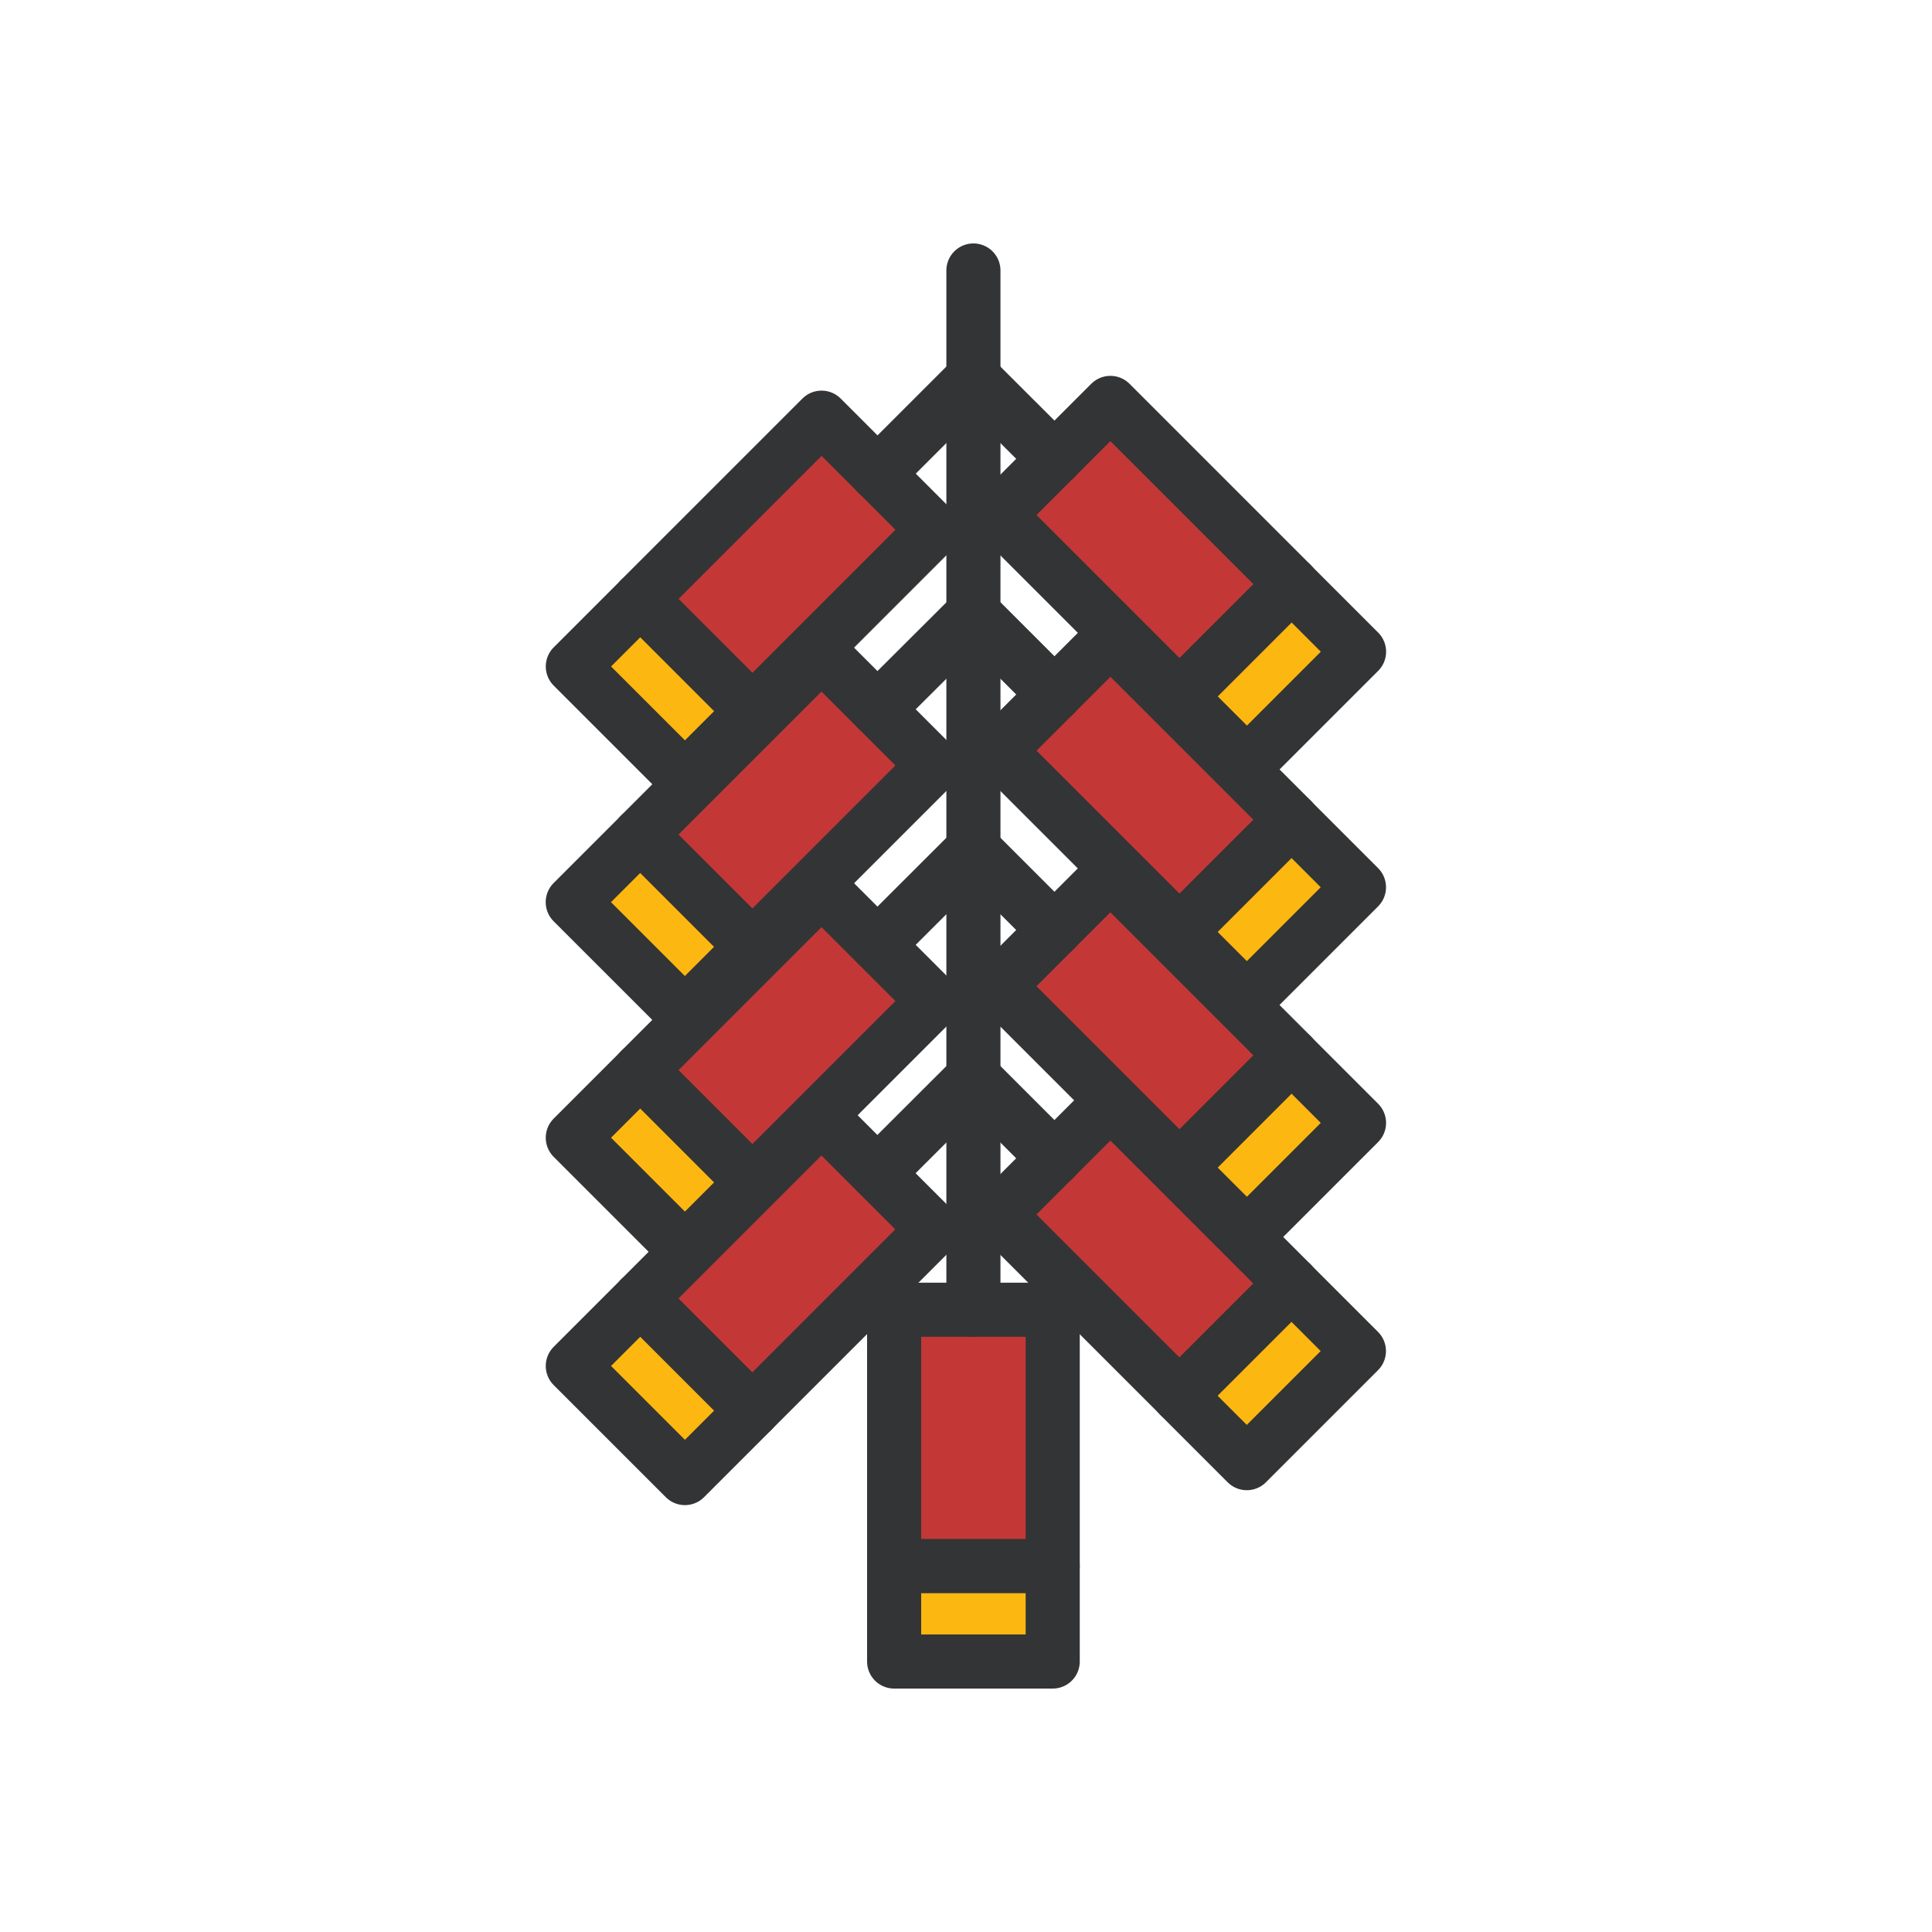 <?xml version="1.0" encoding="utf-8"?><svg xml:space="preserve" viewBox="0 0 100 100" y="0px" x="0px" xmlns:xlink="http://www.w3.org/1999/xlink" xmlns="http://www.w3.org/2000/svg" id="圖層_1" version="1.1" width="200px" height="200px" style="width:100%;height:100%;background-size:initial;background-repeat-y:initial;background-repeat-x:initial;background-position-y:initial;background-position-x:initial;background-origin:initial;background-color:initial;background-clip:initial;background-attachment:initial;animation-play-state:paused" ><g class="ldl-scale" style="transform-origin:50% 50%;transform:rotate(0deg) scale(0.8, 0.8);animation-play-state:paused" ><g style="animation-play-state:paused" ><rect height="16.59" width="10.26" stroke-miterlimit="10" stroke-linejoin="round" stroke-linecap="round" stroke-width="3.5" stroke="#333435" fill="#C33837" transform="matrix(0.707 -0.707 0.707 0.707 1.735 50.303)" y="14.76" x="56.46" style="stroke:rgb(51, 52, 53);fill:rgb(195, 56, 55);animation-play-state:paused" ></rect>
<rect height="6.17" width="10.26" stroke-miterlimit="10" stroke-linejoin="round" stroke-linecap="round" stroke-width="3.5" stroke="#333435" fill="#FCB711" transform="matrix(0.707 -0.707 0.707 0.707 -1.597 58.349)" y="28.02" x="64.5" style="stroke:rgb(51, 52, 53);fill:rgb(252, 183, 17);animation-play-state:paused" ></rect>
<line y2="12.17" x2="50.7" y1="17.19" x1="55.73" stroke-miterlimit="10" stroke-linejoin="round" stroke-linecap="round" stroke-width="3.5" stroke="#333435" fill="none" style="stroke:rgb(51, 52, 53);animation-play-state:paused" ></line></g>
<g style="animation-play-state:paused" ><rect height="16.59" width="10.26" stroke-miterlimit="10" stroke-linejoin="round" stroke-linecap="round" stroke-width="3.5" stroke="#333435" fill="#C33837" transform="matrix(0.707 -0.707 0.707 0.707 -9.044 54.768)" y="30.01" x="56.46" style="stroke:rgb(51, 52, 53);fill:rgb(195, 56, 55);animation-play-state:paused" ></rect>
<rect height="6.17" width="10.26" stroke-miterlimit="10" stroke-linejoin="round" stroke-linecap="round" stroke-width="3.5" stroke="#333435" fill="#FCB711" transform="matrix(0.707 -0.707 0.707 0.707 -12.377 62.813)" y="43.26" x="64.5" style="stroke:rgb(51, 52, 53);fill:rgb(252, 183, 17);animation-play-state:paused" ></rect>
<line y2="27.19" x2="50.48" y1="32.44" x1="55.73" stroke-miterlimit="10" stroke-linejoin="round" stroke-linecap="round" stroke-width="3.5" stroke="#333435" fill="none" style="stroke:rgb(51, 52, 53);animation-play-state:paused" ></line></g>
<g style="animation-play-state:paused" ><rect height="16.59" width="10.26" stroke-miterlimit="10" stroke-linejoin="round" stroke-linecap="round" stroke-width="3.5" stroke="#333435" fill="#C33837" transform="matrix(0.707 -0.707 0.707 0.707 -19.823 59.233)" y="45.25" x="56.46" style="stroke:rgb(51, 52, 53);fill:rgb(195, 56, 55);animation-play-state:paused" ></rect>
<rect height="6.17" width="10.26" stroke-miterlimit="10" stroke-linejoin="round" stroke-linecap="round" stroke-width="3.5" stroke="#333435" fill="#FCB711" transform="matrix(0.707 -0.707 0.707 0.707 -23.156 67.278)" y="58.51" x="64.5" style="stroke:rgb(51, 52, 53);fill:rgb(252, 183, 17);animation-play-state:paused" ></rect>
<line y2="42.43" x2="50.48" y1="47.68" x1="55.73" stroke-miterlimit="10" stroke-linejoin="round" stroke-linecap="round" stroke-width="3.5" stroke="#333435" fill="none" style="stroke:rgb(51, 52, 53);animation-play-state:paused" ></line></g>
<g style="animation-play-state:paused" ><rect height="16.59" width="10.26" stroke-miterlimit="10" stroke-linejoin="round" stroke-linecap="round" stroke-width="3.5" stroke="#333435" fill="#C33837" transform="matrix(0.707 -0.707 0.707 0.707 -30.265 63.559)" y="60.02" x="56.46" style="stroke:rgb(51, 52, 53);fill:rgb(195, 56, 55);animation-play-state:paused" ></rect>
<rect height="6.17" width="10.26" stroke-miterlimit="10" stroke-linejoin="round" stroke-linecap="round" stroke-width="3.5" stroke="#333435" fill="#FCB711" transform="matrix(0.707 -0.707 0.707 0.707 -33.598 71.604)" y="73.27" x="64.5" style="stroke:rgb(51, 52, 53);fill:rgb(252, 183, 17);animation-play-state:paused" ></rect>
<line y2="57.2" x2="50.48" y1="62.45" x1="55.73" stroke-miterlimit="10" stroke-linejoin="round" stroke-linecap="round" stroke-width="3.5" stroke="#333435" fill="none" style="stroke:rgb(51, 52, 53);animation-play-state:paused" ></line></g>
<g style="animation-play-state:paused" ><rect height="16.59" width="10.26" stroke-miterlimit="10" stroke-linejoin="round" stroke-linecap="round" stroke-width="3.5" stroke="#333435" fill="#C33837" transform="matrix(-0.707 -0.707 0.707 -0.707 48.594 68.149)" y="15.72" x="33.28" style="stroke:rgb(51, 52, 53);fill:rgb(195, 56, 55);animation-play-state:paused" ></rect>
<rect height="6.17" width="10.26" stroke-miterlimit="10" stroke-linejoin="round" stroke-linecap="round" stroke-width="3.5" stroke="#333435" fill="#FCB711" transform="matrix(-0.707 -0.707 0.707 -0.707 29.171 76.194)" y="28.97" x="25.23" style="stroke:rgb(51, 52, 53);fill:rgb(252, 183, 17);animation-play-state:paused" ></rect>
<line y2="11.94" x2="50.48" y1="18.15" x1="44.27" stroke-miterlimit="10" stroke-linejoin="round" stroke-linecap="round" stroke-width="3.5" stroke="#333435" fill="none" style="stroke:rgb(51, 52, 53);animation-play-state:paused" ></line></g>
<g style="animation-play-state:paused" ><rect height="16.59" width="10.26" stroke-miterlimit="10" stroke-linejoin="round" stroke-linecap="round" stroke-width="3.5" stroke="#333435" fill="#C33837" transform="matrix(-0.707 -0.707 0.707 -0.707 37.815 94.172)" y="30.96" x="33.28" style="stroke:rgb(51, 52, 53);fill:rgb(195, 56, 55);animation-play-state:paused" ></rect>
<rect height="6.17" width="10.26" stroke-miterlimit="10" stroke-linejoin="round" stroke-linecap="round" stroke-width="3.5" stroke="#333435" fill="#FCB711" transform="matrix(-0.707 -0.707 0.707 -0.707 18.392 102.217)" y="44.21" x="25.23" style="stroke:rgb(51, 52, 53);fill:rgb(252, 183, 17);animation-play-state:paused" ></rect>
<line y2="27.2" x2="50.48" y1="33.39" x1="44.27" stroke-miterlimit="10" stroke-linejoin="round" stroke-linecap="round" stroke-width="3.5" stroke="#333435" fill="none" style="stroke:rgb(51, 52, 53);animation-play-state:paused" ></line></g>
<g style="animation-play-state:paused" ><rect height="16.59" width="10.26" stroke-miterlimit="10" stroke-linejoin="round" stroke-linecap="round" stroke-width="3.5" stroke="#333435" fill="#C33837" transform="matrix(-0.707 -0.707 0.707 -0.707 27.035 120.195)" y="46.21" x="33.28" style="stroke:rgb(51, 52, 53);fill:rgb(195, 56, 55);animation-play-state:paused" ></rect>
<rect height="6.17" width="10.26" stroke-miterlimit="10" stroke-linejoin="round" stroke-linecap="round" stroke-width="3.5" stroke="#333435" fill="#FCB711" transform="matrix(-0.707 -0.707 0.707 -0.707 7.613 128.24)" y="59.46" x="25.23" style="stroke:rgb(51, 52, 53);fill:rgb(252, 183, 17);animation-play-state:paused" ></rect>
<line y2="42.43" x2="50.48" y1="48.63" x1="44.27" stroke-miterlimit="10" stroke-linejoin="round" stroke-linecap="round" stroke-width="3.5" stroke="#333435" fill="none" style="stroke:rgb(51, 52, 53);animation-play-state:paused" ></line></g>
<g style="animation-play-state:paused" ><rect height="16.59" width="10.26" stroke-miterlimit="10" stroke-linejoin="round" stroke-linecap="round" stroke-width="3.5" stroke="#333435" fill="#C33837" transform="matrix(-0.707 -0.707 0.707 -0.707 16.593 145.404)" y="60.97" x="33.28" style="stroke:rgb(51, 52, 53);fill:rgb(195, 56, 55);animation-play-state:paused" ></rect>
<rect height="6.17" width="10.26" stroke-miterlimit="10" stroke-linejoin="round" stroke-linecap="round" stroke-width="3.5" stroke="#333435" fill="#FCB711" transform="matrix(-0.707 -0.707 0.707 -0.707 -2.829 153.449)" y="74.23" x="25.23" style="stroke:rgb(51, 52, 53);fill:rgb(252, 183, 17);animation-play-state:paused" ></rect>
<line y2="57.2" x2="50.48" y1="63.4" x1="44.27" stroke-miterlimit="10" stroke-linejoin="round" stroke-linecap="round" stroke-width="3.5" stroke="#333435" fill="none" style="stroke:rgb(51, 52, 53);animation-play-state:paused" ></line></g>
<g style="animation-play-state:paused" ><rect height="16.59" width="10.26" stroke-miterlimit="10" stroke-linejoin="round" stroke-linecap="round" stroke-width="3.5" stroke="#333435" fill="#C33837" y="72.24" x="45.35" style="stroke:rgb(51, 52, 53);fill:rgb(195, 56, 55);animation-play-state:paused" ></rect>
<rect height="6.17" width="10.26" stroke-miterlimit="10" stroke-linejoin="round" stroke-linecap="round" stroke-width="3.5" stroke="#333435" fill="#FCB711" y="88.83" x="45.35" style="stroke:rgb(51, 52, 53);fill:rgb(252, 183, 17);animation-play-state:paused" ></rect>
<line y2="5" x2="50.48" y1="72.24" x1="50.48" stroke-miterlimit="10" stroke-linejoin="round" stroke-linecap="round" stroke-width="3.5" stroke="#333435" fill="none" style="stroke:rgb(51, 52, 53);animation-play-state:paused" ></line></g>
</g><!-- generated by https://loading.io/ --></svg>